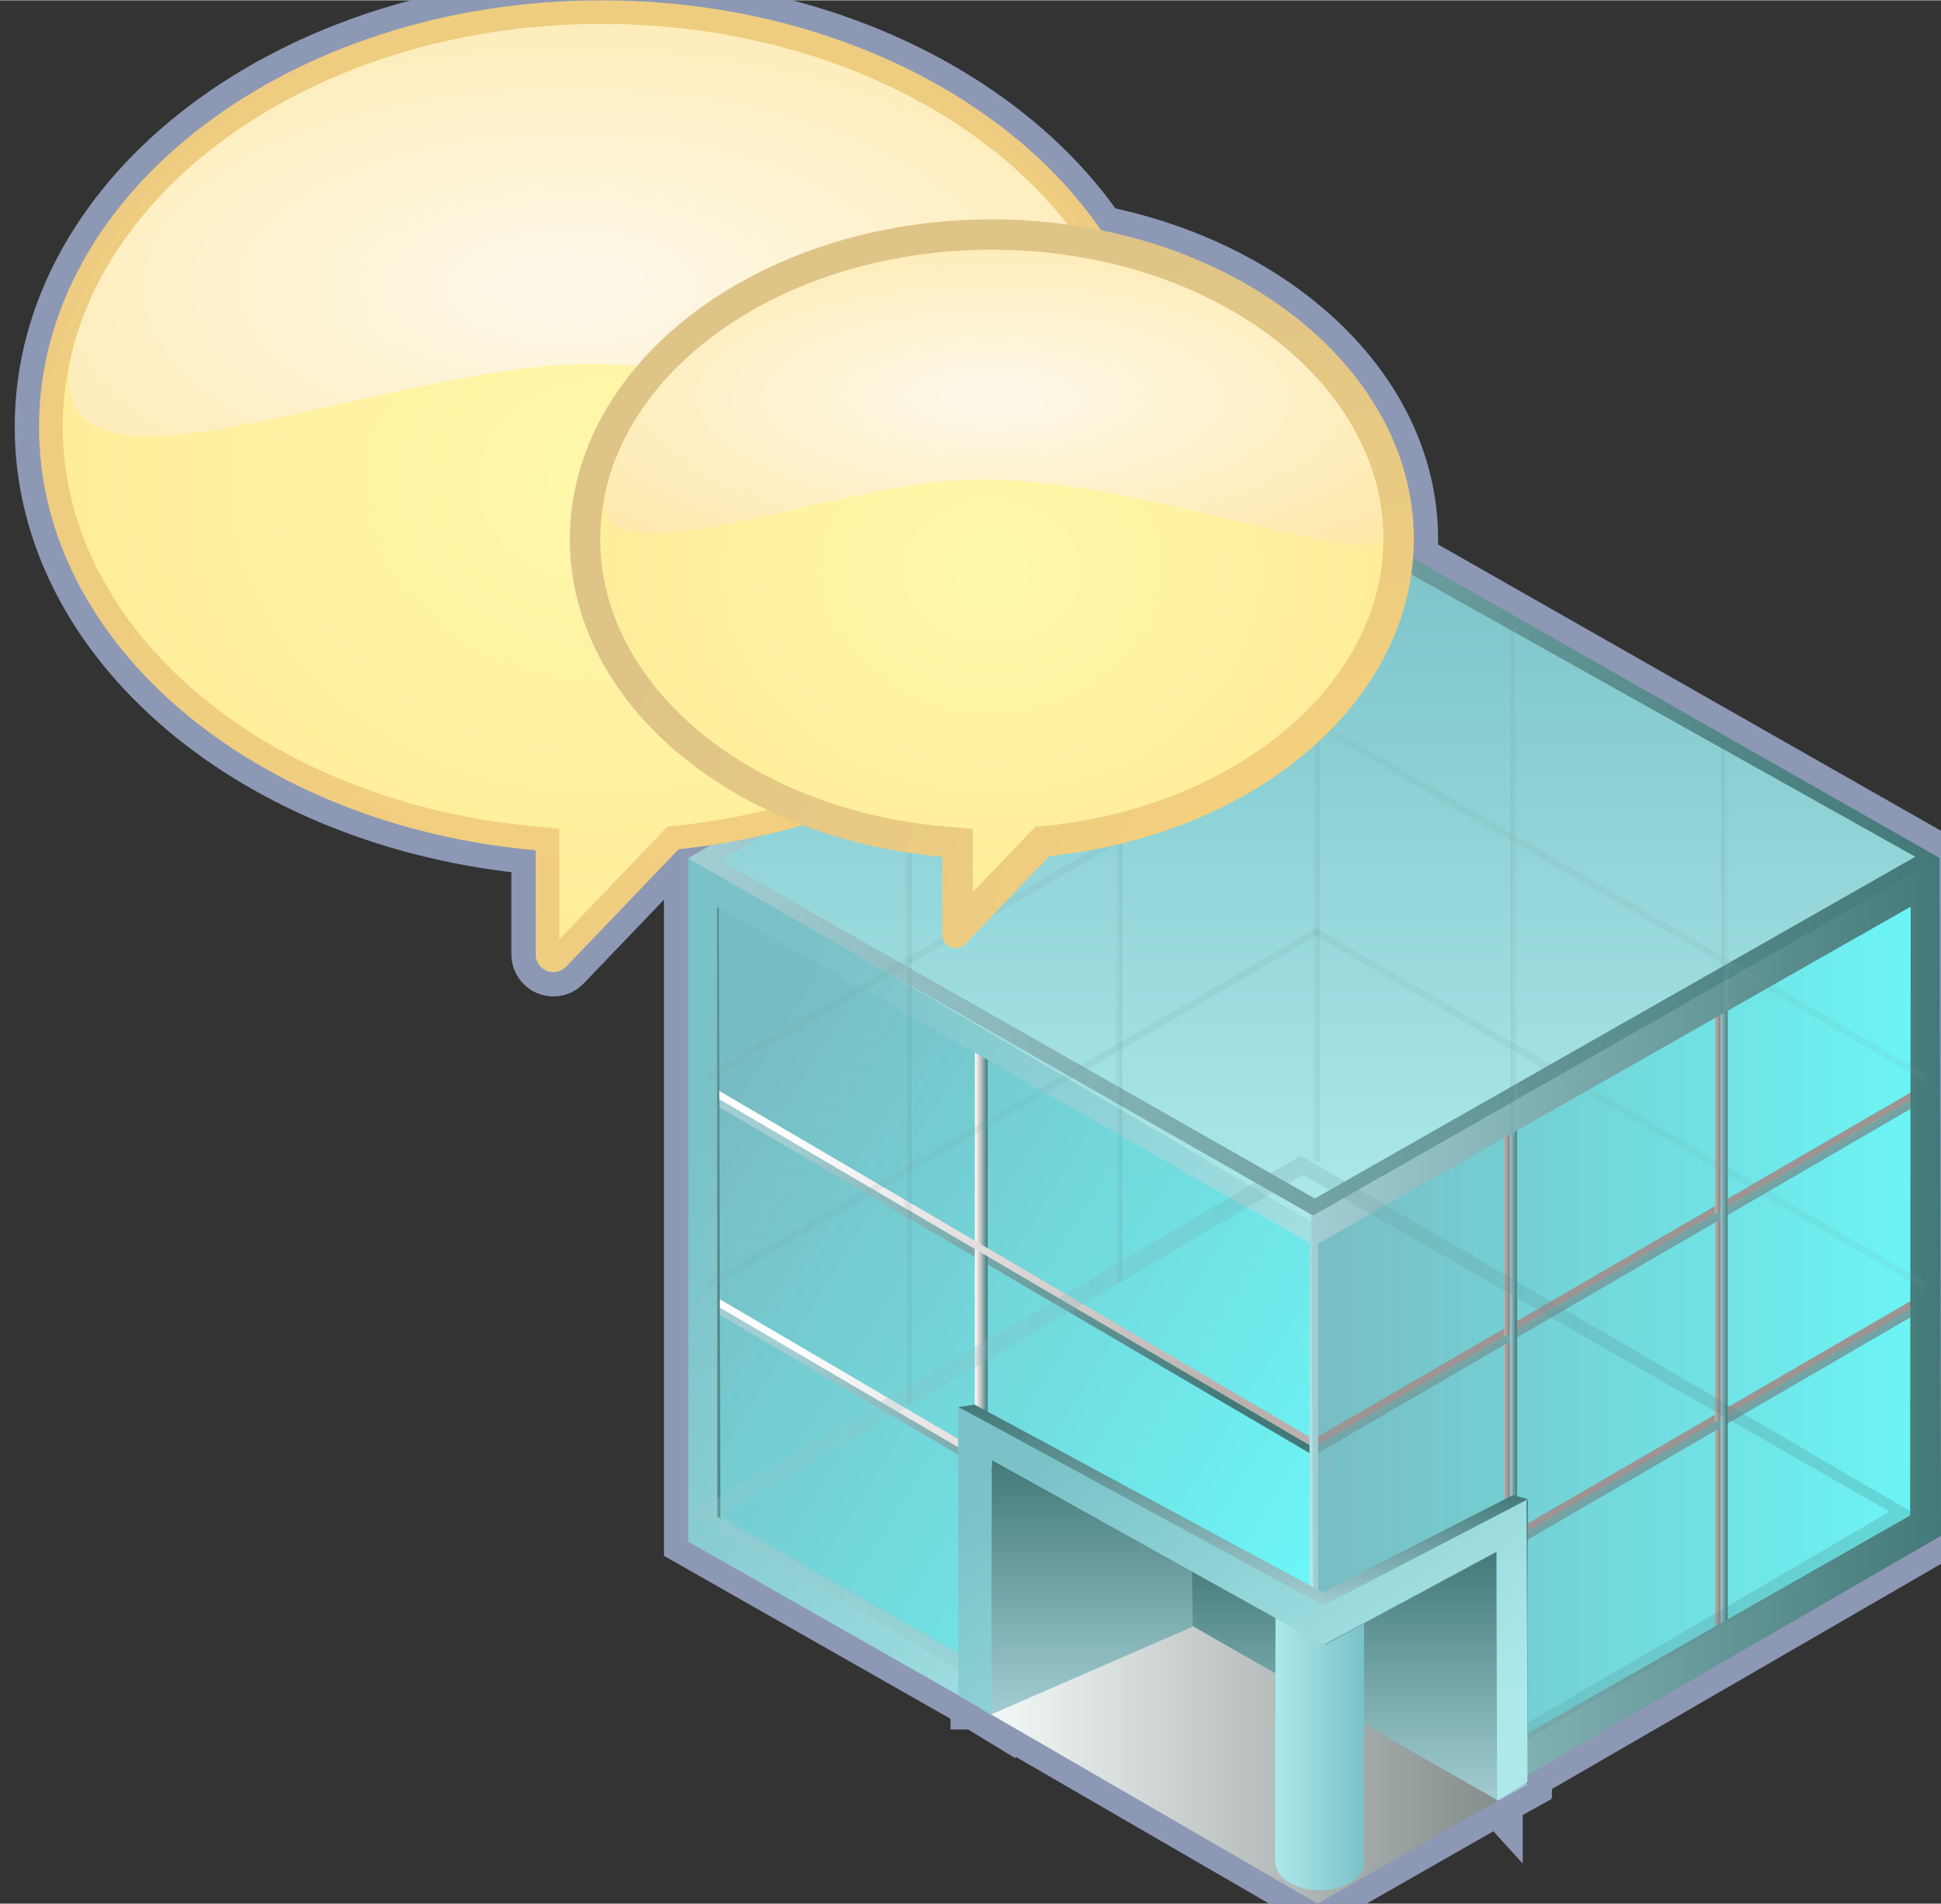 <svg xmlns="http://www.w3.org/2000/svg" xmlns:xlink="http://www.w3.org/1999/xlink" version="1.1" width="0.832" height="0.816" viewBox="0 0 59.904 58.732">
  <rect x="0" y="0" width="59.904" height="58.732" fill="#333333" stroke="none"/>
  <title><![CDATA[Chat Room]]></title>
  <g transform=" scale(1) ">
    <path xmlns="http://www.w3.org/2000/svg" d="  M35.932,13.161 C35.932,5.894 28.159,0 18.569,0 C8.979,0 1.204,5.893 1.204,13.161 C1.204,19.907 7.903,25.462 16.532,26.228 L16.532,29.439 C16.532,29.741 16.774,29.988 17.079,29.988 C17.222,29.988 17.354,29.931 17.453,29.84 L20.944,26.196 C29.409,25.318 35.932,19.818 35.932,13.161 Z" style="stroke-width: 1.5; stroke: #8d98b5; stroke-dasharray: none; stroke-linecap: butt; stroke-linejoin: miter; fill: none; "/>
    <path xmlns="http://www.w3.org/2000/svg" d="  M43.634,16.63 C43.634,11.178 37.803,6.76 30.611,6.76 C23.418,6.76 17.587,11.179 17.587,16.63 C17.587,21.689 22.611,25.857 29.082,26.43 L29.082,28.837 C29.082,29.066 29.266,29.248 29.493,29.248 C29.602,29.248 29.7,29.206 29.773,29.139 L32.391,26.404 C38.741,25.748 43.634,21.623 43.634,16.63 Z" style="stroke-width: 1.5; stroke: #8d98b5; stroke-dasharray: none; stroke-linecap: butt; stroke-linejoin: miter; fill: none; "/>
    <path xmlns="http://www.w3.org/2000/svg" d="  M47.144,54.765 L59.904,47.382 L59.857,26.497 L59.887,26.48 L40.495,15.441 L21.28,26.447 L21.282,26.45 L21.241,26.426 L21.241,47.563 L29.801,52.431 L30.087,52.606 L30.087,52.609 L30.09,52.609 L30.599,52.919 L30.599,52.901 L40.665,58.732 L46.239,55.551 L46.244,55.554 L46.244,55.556 L46.245,55.556 L46.246,55.557 L46.246,55.554 L47.129,55.065 L47.129,55.034 L47.145,55.025 L47.144,54.765 Z" style="stroke-width: 1.5; stroke: #8d98b5; stroke-dasharray: none; stroke-linecap: butt; stroke-linejoin: miter; fill: none; "/>
    <defs xmlns="http://www.w3.org/2000/svg" xmlns:xlink="http://www.w3.org/1999/xlink">
      <linearGradient id="grad735">
        <stop offset="0%" stop-color="#6cf6f7" stop-opacity="1"/>
        <stop offset="100%" stop-color="#78bdc3" stop-opacity="1"/>
      </linearGradient>
      <linearGradient xlink:href="#grad735" id="grad736" x1="0" y1="0" x2="0" y2="1" gradientTransform="rotate(135 .5 .5)" gradientUnits="objectBoundingBox">
  </linearGradient>
    </defs>
    <path xmlns="http://www.w3.org/2000/svg" d="  M40.509,57.733 L21.5,46.972 L21.5,26.628 L40.509,37.611 L40.509,57.733 Z" style="fill-rule: evenodd; fill: url(#grad736); "/>
    <defs xmlns="http://www.w3.org/2000/svg" xmlns:xlink="http://www.w3.org/1999/xlink">
      <linearGradient id="grad737">
        <stop offset="0%" stop-color="#437978" stop-opacity="1"/>
        <stop offset="100%" stop-color="#a2cdd2" stop-opacity="1"/>
      </linearGradient>
      <linearGradient xlink:href="#grad737" id="grad738" x1="0" y1="0" x2="0" y2="1" gradientTransform="rotate(135 .5 .5)" gradientUnits="objectBoundingBox">
  </linearGradient>
    </defs>
    <path xmlns="http://www.w3.org/2000/svg" d="  M21.649,40.142 L21.748,40.039 L40.593,51.082 L40.482,51.271 L21.637,40.228 L21.649,40.142 Z" style="fill-rule: evenodd; fill: url(#grad738); "/>
    <defs xmlns="http://www.w3.org/2000/svg" xmlns:xlink="http://www.w3.org/1999/xlink">
      <linearGradient id="grad739">
        <stop offset="0%" stop-color="#437978" stop-opacity="1"/>
        <stop offset="100%" stop-color="#a2cdd2" stop-opacity="1"/>
      </linearGradient>
      <linearGradient xlink:href="#grad739" id="grad740" x1="0" y1="0" x2="0" y2="1" gradientTransform="rotate(135 .5 .5)" gradientUnits="objectBoundingBox">
  </linearGradient>
    </defs>
    <path xmlns="http://www.w3.org/2000/svg" d="  M21.592,33.8 L21.703,33.611 L40.548,44.654 L40.437,44.843 L21.592,33.8 Z" style="fill-rule: evenodd; fill: url(#grad740); "/>
    <defs xmlns="http://www.w3.org/2000/svg" xmlns:xlink="http://www.w3.org/1999/xlink">
      <linearGradient id="grad741">
        <stop offset="0%" stop-color="#437978" stop-opacity="1"/>
        <stop offset="100%" stop-color="#a2cdd2" stop-opacity="1"/>
      </linearGradient>
      <linearGradient xlink:href="#grad741" id="grad742" x1="0" y1="0" x2="0" y2="1" gradientTransform="rotate(90 .5 .5)" gradientUnits="objectBoundingBox">
  </linearGradient>
    </defs>
    <path xmlns="http://www.w3.org/2000/svg" d="  M30.263,52.705 L30.263,32.078 L30.483,32.078 L30.483,52.705 L30.263,52.265 L30.263,52.705 Z" style="fill-rule: evenodd; fill: url(#grad742); "/>
    <defs xmlns="http://www.w3.org/2000/svg" xmlns:xlink="http://www.w3.org/1999/xlink">
      <linearGradient id="grad743">
        <stop offset="0%" stop-color="#bab1af" stop-opacity="1"/>
        <stop offset="100%" stop-color="#ffffff" stop-opacity="1"/>
      </linearGradient>
      <linearGradient xlink:href="#grad743" id="grad744" x1="0" y1="0" x2="0" y2="1" gradientTransform="rotate(90 .5 .5)" gradientUnits="objectBoundingBox">
  </linearGradient>
    </defs>
    <path xmlns="http://www.w3.org/2000/svg" d="  M30.087,52.609 L30.087,32.42 L30.308,32.42 L30.308,52.609 L30.087,52.609 Z" style="fill-rule: evenodd; fill: url(#grad744); "/>
    <defs xmlns="http://www.w3.org/2000/svg" xmlns:xlink="http://www.w3.org/1999/xlink">
      <linearGradient id="grad745">
        <stop offset="0%" stop-color="#bab1af" stop-opacity="1"/>
        <stop offset="100%" stop-color="#ffffff" stop-opacity="1"/>
      </linearGradient>
      <linearGradient xlink:href="#grad745" id="grad746" x1="0" y1="0" x2="0" y2="1" gradientTransform="rotate(135 .5 .5)" gradientUnits="objectBoundingBox">
  </linearGradient>
    </defs>
    <path xmlns="http://www.w3.org/2000/svg" d="  M21.618,39.896 L21.715,39.791 L40.56,50.834 L40.449,51.025 L21.605,39.98 L21.618,39.896 Z" style="fill-rule: evenodd; fill: url(#grad746); "/>
    <defs xmlns="http://www.w3.org/2000/svg" xmlns:xlink="http://www.w3.org/1999/xlink">
      <linearGradient id="grad747">
        <stop offset="0%" stop-color="#bab1af" stop-opacity="1"/>
        <stop offset="100%" stop-color="#ffffff" stop-opacity="1"/>
      </linearGradient>
      <linearGradient xlink:href="#grad747" id="grad748" x1="0" y1="0" x2="0" y2="1" gradientTransform="rotate(135 .5 .5)" gradientUnits="objectBoundingBox">
  </linearGradient>
    </defs>
    <path xmlns="http://www.w3.org/2000/svg" d="  M21.572,33.541 L21.683,33.352 L40.527,44.395 L40.416,44.584 L21.572,33.541 Z" style="fill-rule: evenodd; fill: url(#grad748); "/>
    <defs xmlns="http://www.w3.org/2000/svg" xmlns:xlink="http://www.w3.org/1999/xlink">
      <linearGradient id="grad749">
        <stop offset="0%" stop-color="#6cf6f7" stop-opacity="1"/>
        <stop offset="100%" stop-color="#78bdc3" stop-opacity="1"/>
      </linearGradient>
      <linearGradient xlink:href="#grad749" id="grad750" x1="0" y1="0" x2="0" y2="1" gradientTransform="rotate(90 .5 .5)" gradientUnits="objectBoundingBox">
  </linearGradient>
    </defs>
    <path xmlns="http://www.w3.org/2000/svg" d="  M59.463,26.312 L40.555,37.302 L40.555,57.871 L59.563,46.74 L59.463,26.312 Z" style="fill-rule: evenodd; fill: url(#grad750); "/>
    <defs xmlns="http://www.w3.org/2000/svg" xmlns:xlink="http://www.w3.org/1999/xlink">
      <linearGradient id="grad751">
        <stop offset="0%" stop-color="#7d7877" stop-opacity="1"/>
        <stop offset="100%" stop-color="#bab1af" stop-opacity="1"/>
      </linearGradient>
      <linearGradient xlink:href="#grad751" id="grad752" x1="0" y1="0" x2="0" y2="1" gradientTransform="rotate(135 .5 .5)" gradientUnits="objectBoundingBox">
  </linearGradient>
    </defs>
    <path xmlns="http://www.w3.org/2000/svg" d="  M40.397,44.484 L59.297,33.51 L59.406,33.699 L40.507,44.675 L40.397,44.484 Z" style="fill-rule: evenodd; fill: url(#grad752); "/>
    <defs xmlns="http://www.w3.org/2000/svg" xmlns:xlink="http://www.w3.org/1999/xlink">
      <linearGradient id="grad753">
        <stop offset="0%" stop-color="#7d7877" stop-opacity="1"/>
        <stop offset="100%" stop-color="#bab1af" stop-opacity="1"/>
      </linearGradient>
      <linearGradient xlink:href="#grad753" id="grad754" x1="0" y1="0" x2="0" y2="1" gradientTransform="rotate(135 .5 .5)" gradientUnits="objectBoundingBox">
  </linearGradient>
    </defs>
    <path xmlns="http://www.w3.org/2000/svg" d="  M40.441,50.894 L59.342,39.919 L59.453,40.108 L40.553,51.083 L40.441,50.894 Z" style="fill-rule: evenodd; fill: url(#grad754); "/>
    <defs xmlns="http://www.w3.org/2000/svg" xmlns:xlink="http://www.w3.org/1999/xlink">
      <linearGradient id="grad755">
        <stop offset="0%" stop-color="#7d7877" stop-opacity="1"/>
        <stop offset="100%" stop-color="#bab1af" stop-opacity="1"/>
      </linearGradient>
      <linearGradient xlink:href="#grad755" id="grad756" x1="0" y1="0" x2="0" y2="1" gradientTransform="rotate(90 .5 .5)" gradientUnits="objectBoundingBox">
  </linearGradient>
    </defs>
    <path xmlns="http://www.w3.org/2000/svg" d="  M46.421,54.99 L46.421,34.801 L46.642,34.801 L46.642,54.99 L46.421,54.99 Z" style="fill-rule: evenodd; fill: url(#grad756); "/>
    <defs xmlns="http://www.w3.org/2000/svg" xmlns:xlink="http://www.w3.org/1999/xlink">
      <linearGradient id="grad757">
        <stop offset="0%" stop-color="#7d7877" stop-opacity="1"/>
        <stop offset="100%" stop-color="#bab1af" stop-opacity="1"/>
      </linearGradient>
      <linearGradient xlink:href="#grad757" id="grad758" x1="0" y1="0" x2="0" y2="1" gradientTransform="rotate(90 .5 .5)" gradientUnits="objectBoundingBox">
  </linearGradient>
    </defs>
    <path xmlns="http://www.w3.org/2000/svg" d="  M52.925,51.197 L52.925,31.009 L53.144,31.009 L53.144,51.197 L52.925,51.197 Z" style="fill-rule: evenodd; fill: url(#grad758); "/>
    <defs xmlns="http://www.w3.org/2000/svg" xmlns:xlink="http://www.w3.org/1999/xlink">
      <linearGradient id="grad759">
        <stop offset="0%" stop-color="#437978" stop-opacity="1"/>
        <stop offset="100%" stop-color="#a2cdd2" stop-opacity="1"/>
      </linearGradient>
      <linearGradient xlink:href="#grad759" id="grad760" x1="0" y1="0" x2="0" y2="1" gradientTransform="rotate(135 .5 .5)" gradientUnits="objectBoundingBox">
  </linearGradient>
    </defs>
    <path xmlns="http://www.w3.org/2000/svg" d="  M40.451,44.708 L59.264,33.781 L59.374,33.971 L40.472,44.946 L40.474,44.757 L40.451,44.708 Z" style="fill-rule: evenodd; fill: url(#grad760); "/>
    <defs xmlns="http://www.w3.org/2000/svg" xmlns:xlink="http://www.w3.org/1999/xlink">
      <linearGradient id="grad761">
        <stop offset="0%" stop-color="#437978" stop-opacity="1"/>
        <stop offset="100%" stop-color="#a2cdd2" stop-opacity="1"/>
      </linearGradient>
      <linearGradient xlink:href="#grad761" id="grad762" x1="0" y1="0" x2="0" y2="1" gradientTransform="rotate(135 .5 .5)" gradientUnits="objectBoundingBox">
  </linearGradient>
    </defs>
    <path xmlns="http://www.w3.org/2000/svg" d="  M40.441,51.14 L59.342,40.165 L59.453,40.355 L40.553,51.331 L40.441,51.14 Z" style="fill-rule: evenodd; fill: url(#grad762); "/>
    <defs xmlns="http://www.w3.org/2000/svg" xmlns:xlink="http://www.w3.org/1999/xlink">
      <linearGradient id="grad763">
        <stop offset="0%" stop-color="#437978" stop-opacity="1"/>
        <stop offset="100%" stop-color="#a2cdd2" stop-opacity="1"/>
      </linearGradient>
      <linearGradient xlink:href="#grad763" id="grad764" x1="0" y1="0" x2="0" y2="1" gradientTransform="rotate(90 .5 .5)" gradientUnits="objectBoundingBox">
  </linearGradient>
    </defs>
    <path xmlns="http://www.w3.org/2000/svg" d="  M46.599,54.867 L46.599,34.678 L46.819,34.678 L46.819,54.867 L46.599,54.867 Z" style="fill-rule: evenodd; fill: url(#grad764); "/>
    <defs xmlns="http://www.w3.org/2000/svg" xmlns:xlink="http://www.w3.org/1999/xlink">
      <linearGradient id="grad765">
        <stop offset="0%" stop-color="#437978" stop-opacity="1"/>
        <stop offset="100%" stop-color="#a2cdd2" stop-opacity="1"/>
      </linearGradient>
      <linearGradient xlink:href="#grad765" id="grad766" x1="0" y1="0" x2="0" y2="1" gradientTransform="rotate(90 .5 .5)" gradientUnits="objectBoundingBox">
  </linearGradient>
    </defs>
    <path xmlns="http://www.w3.org/2000/svg" d="  M53.101,51.074 L53.101,30.887 L53.321,30.887 L53.321,51.074 L53.101,51.074 Z" style="fill-rule: evenodd; fill: url(#grad766); "/>
    <defs xmlns="http://www.w3.org/2000/svg" xmlns:xlink="http://www.w3.org/1999/xlink">
      <linearGradient id="grad767">
        <stop offset="0%" stop-color="#437978" stop-opacity="1"/>
        <stop offset="100%" stop-color="#a2cdd2" stop-opacity="1"/>
      </linearGradient>
      <linearGradient xlink:href="#grad767" id="grad768" x1="0" y1="0" x2="0" y2="1" gradientTransform="rotate(90 .5 .5)" gradientUnits="objectBoundingBox">
  </linearGradient>
    </defs>
    <path xmlns="http://www.w3.org/2000/svg" d="  M21.959,46.711 L21.974,27.878 L22.186,28.018 L22.229,46.891 Z" style="fill-rule: evenodd; fill: url(#grad768); "/>
    <defs xmlns="http://www.w3.org/2000/svg" xmlns:xlink="http://www.w3.org/1999/xlink">
      <linearGradient id="grad769">
        <stop offset="0%" stop-color="#437978" stop-opacity="1"/>
        <stop offset="100%" stop-color="#a2cdd2" stop-opacity="1"/>
      </linearGradient>
      <linearGradient xlink:href="#grad769" id="grad770" x1="0" y1="0" x2="0" y2="1" gradientTransform="rotate(135 .5 .5)" gradientUnits="objectBoundingBox">
  </linearGradient>
    </defs>
    <path xmlns="http://www.w3.org/2000/svg" d="  M40.862,49.517 L47.127,46.267 L47.145,55.025 L46.129,55.586 L46.129,47.917 L40.862,50.732 L40.862,49.517 Z" style="fill-rule: evenodd; fill: url(#grad770); "/>
    <defs xmlns="http://www.w3.org/2000/svg" xmlns:xlink="http://www.w3.org/1999/xlink">
      <linearGradient id="grad771">
        <stop offset="0%" stop-color="#ade9eb" stop-opacity="1"/>
        <stop offset="100%" stop-color="#7ac2c8" stop-opacity="1"/>
      </linearGradient>
      <linearGradient xlink:href="#grad771" id="grad772" x1="0" y1="0" x2="0" y2="1" gradientTransform="rotate(135 .5 .5)" gradientUnits="objectBoundingBox">
  </linearGradient>
    </defs>
    <path xmlns="http://www.w3.org/2000/svg" d="  M40.579,58.559 L21.241,47.563 L21.241,26.426 L40.624,37.508 Z M22.133,46.795 L40.412,57.138 L40.414,38.347 L22.127,27.948 L22.133,46.795 Z" style="fill-rule: evenodd; fill: url(#grad772); "/>
    <defs xmlns="http://www.w3.org/2000/svg" xmlns:xlink="http://www.w3.org/1999/xlink">
      <linearGradient id="grad773">
        <stop offset="0%" stop-color="#ade9eb" stop-opacity="1"/>
        <stop offset="100%" stop-color="#7ac2c8" stop-opacity="1"/>
      </linearGradient>
      <linearGradient xlink:href="#grad773" id="grad774" x1="0" y1="0" x2="0" y2="1" gradientTransform="rotate(180 .5 .5)" gradientUnits="objectBoundingBox">
  </linearGradient>
    </defs>
    <path xmlns="http://www.w3.org/2000/svg" d="  M40.559,37.742 L59.639,26.558 L40.509,16.007 L21.732,26.68 L40.559,37.742 Z" style="fill-rule: evenodd; fill: url(#grad774); "/>
    <defs xmlns="http://www.w3.org/2000/svg" xmlns:xlink="http://www.w3.org/1999/xlink">
      <linearGradient id="grad775">
        <stop offset="0%" stop-color="#437978" stop-opacity="1"/>
        <stop offset="100%" stop-color="#a2cdd2" stop-opacity="1"/>
      </linearGradient>
      <linearGradient xlink:href="#grad775" id="grad776" x1="0" y1="0" x2="0" y2="1" gradientTransform="rotate(90 .5 .5)" gradientUnits="objectBoundingBox">
  </linearGradient>
    </defs>
    <path xmlns="http://www.w3.org/2000/svg" d="  M21.28,26.447 L40.495,15.441 L59.887,26.48 L40.549,37.515 L21.343,26.538 L21.28,26.447 Z M40.827,37.376 L40.936,37.185 L40.827,37.376 Z M22.233,26.538 L40.579,36.973 L59.111,26.428 L40.559,16.037 L22.233,26.538 Z" style="fill-rule: evenodd; fill: url(#grad776); "/>
    <defs xmlns="http://www.w3.org/2000/svg" xmlns:xlink="http://www.w3.org/1999/xlink">
      <linearGradient id="grad777">
        <stop offset="0%" stop-color="#437978" stop-opacity="1"/>
        <stop offset="100%" stop-color="#a2cdd2" stop-opacity="1"/>
      </linearGradient>
      <linearGradient xlink:href="#grad777" id="grad778" x1="0" y1="0" x2="0" y2="1" gradientTransform="rotate(90 .5 .5)" gradientUnits="objectBoundingBox">
  </linearGradient>
    </defs>
    <path xmlns="http://www.w3.org/2000/svg" d="  M40.471,37.528 L59.857,26.489 L59.904,47.382 L40.568,58.569 Z M58.952,46.755 L58.968,27.969 L40.681,38.367 L40.682,57.158 L58.952,46.755 Z" style="fill-rule: evenodd; fill: url(#grad778); "/>
    <defs xmlns="http://www.w3.org/2000/svg" xmlns:xlink="http://www.w3.org/1999/xlink">
      <linearGradient id="grad779">
        <stop offset="0%" stop-color="#437978" stop-opacity="0.129"/>
        <stop offset="100%" stop-color="#a2cdd2" stop-opacity="0.129"/>
      </linearGradient>
      <linearGradient xlink:href="#grad779" id="grad780" x1="0" y1="0" x2="0" y2="1" gradientTransform="rotate(225 .5 .5)" gradientUnits="objectBoundingBox">
  </linearGradient>
    </defs>
    <path xmlns="http://www.w3.org/2000/svg" d="  M59.492,33.158 L40.681,22.23 L40.568,22.42 L59.471,33.395 L59.468,33.206 L59.492,33.158 Z" style="fill-rule: evenodd; fill: url(#grad780); "/>
    <defs xmlns="http://www.w3.org/2000/svg" xmlns:xlink="http://www.w3.org/1999/xlink">
      <linearGradient id="grad781">
        <stop offset="0%" stop-color="#437978" stop-opacity="0.129"/>
        <stop offset="100%" stop-color="#a2cdd2" stop-opacity="0.129"/>
      </linearGradient>
      <linearGradient xlink:href="#grad781" id="grad782" x1="0" y1="0" x2="0" y2="1" gradientTransform="rotate(225 .5 .5)" gradientUnits="objectBoundingBox">
  </linearGradient>
    </defs>
    <path xmlns="http://www.w3.org/2000/svg" d="  M59.501,39.589 L40.6,28.614 L40.489,28.804 L59.391,39.779 L59.501,39.589 Z" style="fill-rule: evenodd; fill: url(#grad782); "/>
    <defs xmlns="http://www.w3.org/2000/svg">
      <linearGradient id="grad783">
        <stop offset="0%" stop-color="#437978" stop-opacity="0.129"/>
        <stop offset="100%" stop-color="#a2cdd2" stop-opacity="0.129"/>
      </linearGradient>
    </defs>
    <path xmlns="http://www.w3.org/2000/svg" d="  M53.344,43.316 L53.344,23.128 L53.123,23.128 L53.123,43.316 L53.344,43.316 Z" style="fill-rule: evenodd; fill: url(#grad783); "/>
    <defs xmlns="http://www.w3.org/2000/svg">
      <linearGradient id="grad784">
        <stop offset="0%" stop-color="#437978" stop-opacity="0.129"/>
        <stop offset="100%" stop-color="#a2cdd2" stop-opacity="0.129"/>
      </linearGradient>
    </defs>
    <path xmlns="http://www.w3.org/2000/svg" d="  M46.841,39.523 L46.841,19.335 L46.621,19.335 L46.621,39.523 L46.841,39.523 Z" style="fill-rule: evenodd; fill: url(#grad784); "/>
    <defs xmlns="http://www.w3.org/2000/svg" xmlns:xlink="http://www.w3.org/1999/xlink">
      <linearGradient id="grad785">
        <stop offset="0%" stop-color="#437978" stop-opacity="0.149"/>
        <stop offset="100%" stop-color="#a2cdd2" stop-opacity="0.149"/>
      </linearGradient>
      <linearGradient xlink:href="#grad785" id="grad786" x1="0" y1="0" x2="0" y2="1" gradientTransform="rotate(135 .5 .5)" gradientUnits="objectBoundingBox">
  </linearGradient>
    </defs>
    <path xmlns="http://www.w3.org/2000/svg" d="  M21.759,33.158 L40.571,22.23 L40.682,22.42 L21.78,33.395 L21.782,33.206 L21.759,33.158 Z" style="fill-rule: evenodd; fill: url(#grad786); "/>
    <defs xmlns="http://www.w3.org/2000/svg" xmlns:xlink="http://www.w3.org/1999/xlink">
      <linearGradient id="grad787">
        <stop offset="0%" stop-color="#437978" stop-opacity="0.149"/>
        <stop offset="100%" stop-color="#a2cdd2" stop-opacity="0.149"/>
      </linearGradient>
      <linearGradient xlink:href="#grad787" id="grad788" x1="0" y1="0" x2="0" y2="1" gradientTransform="rotate(135 .5 .5)" gradientUnits="objectBoundingBox">
  </linearGradient>
    </defs>
    <path xmlns="http://www.w3.org/2000/svg" d="  M21.749,39.589 L40.651,28.614 L40.761,28.804 L21.86,39.779 L21.749,39.589 Z" style="fill-rule: evenodd; fill: url(#grad788); "/>
    <defs xmlns="http://www.w3.org/2000/svg" xmlns:xlink="http://www.w3.org/1999/xlink">
      <linearGradient id="grad789">
        <stop offset="0%" stop-color="#437978" stop-opacity="0.149"/>
        <stop offset="100%" stop-color="#a2cdd2" stop-opacity="0.149"/>
      </linearGradient>
      <linearGradient xlink:href="#grad789" id="grad790" x1="0" y1="0" x2="0" y2="1" gradientTransform="rotate(90 .5 .5)" gradientUnits="objectBoundingBox">
  </linearGradient>
    </defs>
    <path xmlns="http://www.w3.org/2000/svg" d="  M27.907,43.316 L27.907,23.128 L28.127,23.128 L28.127,43.316 L27.907,43.316 Z" style="fill-rule: evenodd; fill: url(#grad790); "/>
    <defs xmlns="http://www.w3.org/2000/svg" xmlns:xlink="http://www.w3.org/1999/xlink">
      <linearGradient id="grad791">
        <stop offset="0%" stop-color="#437978" stop-opacity="0.149"/>
        <stop offset="100%" stop-color="#a2cdd2" stop-opacity="0.149"/>
      </linearGradient>
      <linearGradient xlink:href="#grad791" id="grad792" x1="0" y1="0" x2="0" y2="1" gradientTransform="rotate(90 .5 .5)" gradientUnits="objectBoundingBox">
  </linearGradient>
    </defs>
    <path xmlns="http://www.w3.org/2000/svg" d="  M34.409,39.523 L34.409,19.335 L34.629,19.335 L34.629,39.523 L34.409,39.523 Z" style="fill-rule: evenodd; fill: url(#grad792); "/>
    <defs xmlns="http://www.w3.org/2000/svg" xmlns:xlink="http://www.w3.org/1999/xlink">
      <linearGradient id="grad793">
        <stop offset="0%" stop-color="#437978" stop-opacity="0.129"/>
        <stop offset="100%" stop-color="#a2cdd2" stop-opacity="0.129"/>
      </linearGradient>
      <linearGradient xlink:href="#grad793" id="grad794" x1="0" y1="0" x2="0" y2="1" gradientTransform="rotate(90 .5 .5)" gradientUnits="objectBoundingBox">
  </linearGradient>
    </defs>
    <path xmlns="http://www.w3.org/2000/svg" d="  M40.505,35.83 L40.505,15.641 L40.724,15.641 L40.724,35.83 L40.505,35.83 Z" style="fill-rule: evenodd; fill: url(#grad794); "/>
    <defs xmlns="http://www.w3.org/2000/svg" xmlns:xlink="http://www.w3.org/1999/xlink">
      <linearGradient id="grad795">
        <stop offset="0%" stop-color="#437978" stop-opacity="0.239"/>
        <stop offset="100%" stop-color="#a2cdd2" stop-opacity="0.239"/>
      </linearGradient>
      <linearGradient xlink:href="#grad795" id="grad796" x1="0" y1="0" x2="0" y2="1" gradientTransform="rotate(90 .5 .5)" gradientUnits="objectBoundingBox">
  </linearGradient>
    </defs>
    <path xmlns="http://www.w3.org/2000/svg" d="  M21.389,46.658 L40.147,35.651 L59.075,46.692 L40.197,57.727 L21.45,46.749 L21.389,46.658 Z M40.469,57.586 L40.575,57.395 L40.469,57.586 Z M22.318,46.749 L40.227,57.184 L58.317,46.639 L40.207,36.248 L22.318,46.749 Z" style="fill-rule: evenodd; fill: url(#grad796); "/>
    <defs xmlns="http://www.w3.org/2000/svg" xmlns:xlink="http://www.w3.org/1999/xlink">
      <linearGradient id="grad797">
        <stop offset="0%" stop-color="#7f8787" stop-opacity="1"/>
        <stop offset="100%" stop-color="#f3f9f7" stop-opacity="1"/>
      </linearGradient>
      <linearGradient xlink:href="#grad797" id="grad798" x1="0" y1="0" x2="0" y2="1" gradientTransform="rotate(90 .5 .5)" gradientUnits="objectBoundingBox">
  </linearGradient>
    </defs>
    <path xmlns="http://www.w3.org/2000/svg" d="  M30.516,52.853 L36.772,49.16 L47.129,55.043 L40.665,58.732 L30.516,52.853 Z" style="fill-rule: evenodd; fill: url(#grad798); "/>
    <defs xmlns="http://www.w3.org/2000/svg" xmlns:xlink="http://www.w3.org/1999/xlink">
      <linearGradient id="grad799">
        <stop offset="0%" stop-color="#437978" stop-opacity="1"/>
        <stop offset="100%" stop-color="#a2cdd2" stop-opacity="1"/>
      </linearGradient>
      <linearGradient xlink:href="#grad799" id="grad800" x1="0" y1="0" x2="0" y2="1" gradientTransform="rotate(-0 .5 .5)" gradientUnits="objectBoundingBox">
  </linearGradient>
    </defs>
    <path xmlns="http://www.w3.org/2000/svg" d="  M46.237,55.456 L46.214,47.84 L42.206,49.964 L40.782,50.682 L35.937,48.003 L35.937,49.671 L46.246,55.557 Z" style="fill-rule: evenodd; fill: url(#grad800); "/>
    <defs xmlns="http://www.w3.org/2000/svg" xmlns:xlink="http://www.w3.org/1999/xlink">
      <linearGradient id="grad801">
        <stop offset="0%" stop-color="#7ac2c8" stop-opacity="1"/>
        <stop offset="100%" stop-color="#ade9eb" stop-opacity="1"/>
      </linearGradient>
      <linearGradient xlink:href="#grad801" id="grad802" x1="0" y1="0" x2="0" y2="1" gradientTransform="rotate(90 .5 .5)" gradientUnits="objectBoundingBox">
  </linearGradient>
    </defs>
    <path xmlns="http://www.w3.org/2000/svg" d="  M42.084,57.34 L42.102,49.463 L39.367,49.46 L39.351,57.457 L39.367,57.457 C39.367,57.457 39.367,57.458 39.367,57.46 C39.367,57.936 39.979,58.321 40.735,58.321 C41.492,58.321 42.104,57.935 42.104,57.46 C42.103,57.419 42.093,57.38 42.084,57.34 Z" style="fill-rule: evenodd; fill: url(#grad802); "/>
    <defs xmlns="http://www.w3.org/2000/svg" xmlns:xlink="http://www.w3.org/1999/xlink">
      <linearGradient id="grad803">
        <stop offset="0%" stop-color="#437978" stop-opacity="1"/>
        <stop offset="100%" stop-color="#a2cdd2" stop-opacity="1"/>
      </linearGradient>
      <linearGradient xlink:href="#grad803" id="grad804" x1="0" y1="0" x2="0" y2="1" gradientTransform="rotate(-0 .5 .5)" gradientUnits="objectBoundingBox">
  </linearGradient>
    </defs>
    <path xmlns="http://www.w3.org/2000/svg" d="  M40.887,49.537 L47.152,46.285 L47.129,55.065 L46.244,55.556 L46.225,47.877 L40.887,50.751 L40.887,49.537 Z" style="fill-rule: evenodd; fill: url(#grad804); "/>
    <defs xmlns="http://www.w3.org/2000/svg" xmlns:xlink="http://www.w3.org/1999/xlink">
      <linearGradient id="grad805">
        <stop offset="0%" stop-color="#437978" stop-opacity="1"/>
        <stop offset="100%" stop-color="#a2cdd2" stop-opacity="1"/>
      </linearGradient>
      <linearGradient xlink:href="#grad805" id="grad806" x1="0" y1="0" x2="0" y2="1" gradientTransform="rotate(-0 .5 .5)" gradientUnits="objectBoundingBox">
  </linearGradient>
    </defs>
    <path xmlns="http://www.w3.org/2000/svg" d="  M40.875,49.563 L29.57,43.411 L30.076,43.333 L41.119,49.288 L41.125,49.525 L40.875,49.563 Z" style="fill-rule: evenodd; fill: url(#grad806); "/>
    <defs xmlns="http://www.w3.org/2000/svg" xmlns:xlink="http://www.w3.org/1999/xlink">
      <linearGradient id="grad807">
        <stop offset="0%" stop-color="#437978" stop-opacity="1"/>
        <stop offset="100%" stop-color="#a2cdd2" stop-opacity="1"/>
      </linearGradient>
      <linearGradient xlink:href="#grad807" id="grad808" x1="0" y1="0" x2="0" y2="1" gradientTransform="rotate(-0 .5 .5)" gradientUnits="objectBoundingBox">
  </linearGradient>
    </defs>
    <path xmlns="http://www.w3.org/2000/svg" d="  M40.844,49.11 L46.693,46.127 L47.158,46.249 L40.844,49.559 L40.839,49.296 L40.844,49.11 Z" style="fill-rule: evenodd; fill: url(#grad808); "/>
    <defs xmlns="http://www.w3.org/2000/svg" xmlns:xlink="http://www.w3.org/1999/xlink">
      <linearGradient id="grad809">
        <stop offset="0%" stop-color="#437978" stop-opacity="1"/>
        <stop offset="100%" stop-color="#a2cdd2" stop-opacity="1"/>
      </linearGradient>
      <linearGradient xlink:href="#grad809" id="grad810" x1="0" y1="0" x2="0" y2="1" gradientTransform="rotate(-0 .5 .5)" gradientUnits="objectBoundingBox">
  </linearGradient>
    </defs>
    <path xmlns="http://www.w3.org/2000/svg" d="  M30.582,52.898 L36.812,50.184 L36.788,48.45 L30.609,45.041 L30.582,52.898 Z" style="fill-rule: evenodd; fill: url(#grad810); "/>
    <defs xmlns="http://www.w3.org/2000/svg" xmlns:xlink="http://www.w3.org/1999/xlink">
      <linearGradient id="grad811">
        <stop offset="0%" stop-color="#ade9eb" stop-opacity="1"/>
        <stop offset="100%" stop-color="#7ac2c8" stop-opacity="1"/>
      </linearGradient>
      <linearGradient xlink:href="#grad811" id="grad812" x1="0" y1="0" x2="0" y2="1" gradientTransform="rotate(135 .5 .5)" gradientUnits="objectBoundingBox">
  </linearGradient>
    </defs>
    <path xmlns="http://www.w3.org/2000/svg" d="  M30.404,43.855 L40.846,49.532 L47.111,46.282 L47.144,54.974 L46.204,55.551 L46.184,47.873 L40.846,50.746 L30.592,45.032 L30.599,52.919 L29.57,52.289 L29.57,43.411 L30.404,43.855 Z" style="fill-rule: evenodd; fill: url(#grad812); "/>
    <defs xmlns="http://www.w3.org/2000/svg">
      <radialGradient id="grad813" cx="50%" cy="50%" r="100%">
        <stop offset="0%" stop-color="#fcd57a" stop-opacity="1"/>
        <stop offset="100%" stop-color="#dfc487" stop-opacity="1"/>
      </radialGradient>
    </defs>
    <path xmlns="http://www.w3.org/2000/svg" d="  M35.932,13.161 C35.932,5.894 28.159,0 18.569,0 C8.979,0 1.204,5.893 1.204,13.161 C1.204,19.907 7.903,25.462 16.532,26.228 L16.532,29.439 C16.532,29.741 16.774,29.988 17.079,29.988 C17.222,29.988 17.354,29.931 17.453,29.84 L20.944,26.196 C29.409,25.318 35.932,19.818 35.932,13.161 Z" style="fill-rule: evenodd; fill: url(#grad813); "/>
    <defs xmlns="http://www.w3.org/2000/svg">
      <radialGradient id="grad814" cx="50%" cy="50%" r="100%">
        <stop offset="0%" stop-color="#fff8aa" stop-opacity="1"/>
        <stop offset="100%" stop-color="#ffe28c" stop-opacity="1"/>
      </radialGradient>
    </defs>
    <path xmlns="http://www.w3.org/2000/svg" d="  M17.263,28.979 L17.263,26.228 L17.263,25.56 L16.596,25.499 C8.238,24.759 1.936,19.454 1.936,13.161 C1.936,6.306 9.397,0.732 18.569,0.732 C27.74,0.732 35.202,6.307 35.202,13.161 C35.202,19.33 29.04,24.621 20.867,25.468 L20.6,25.495 L20.414,25.689 L17.263,28.979 Z" style="fill-rule: evenodd; fill: url(#grad814); "/>
    <defs xmlns="http://www.w3.org/2000/svg">
      <radialGradient id="grad815" cx="50%" cy="50%" r="100%">
        <stop offset="0%" stop-color="#fdf8ea" stop-opacity="1"/>
        <stop offset="100%" stop-color="#ffe28c" stop-opacity="1"/>
      </radialGradient>
    </defs>
    <path xmlns="http://www.w3.org/2000/svg" d="  M2.488,9.98 C4.372,4.663 10.867,0.732 18.569,0.732 C27.74,0.732 35.202,6.308 35.202,13.161 C35.146,15.65 25.364,11.223 18.26,11.223 C11.252,11.223 0,16.975 2.488,9.98 Z" style="fill-rule: evenodd; fill: url(#grad815); "/>
    <defs xmlns="http://www.w3.org/2000/svg">
      <radialGradient id="grad816" cx="100%" cy="100%" r="100%">
        <stop offset="0%" stop-color="#fcd57a" stop-opacity="1"/>
        <stop offset="100%" stop-color="#dfc487" stop-opacity="1"/>
      </radialGradient>
    </defs>
    <path xmlns="http://www.w3.org/2000/svg" d="  M43.634,16.63 C43.634,11.178 37.803,6.76 30.611,6.76 C23.418,6.76 17.587,11.179 17.587,16.63 C17.587,21.689 22.611,25.857 29.082,26.43 L29.082,28.837 C29.082,29.066 29.266,29.248 29.493,29.248 C29.602,29.248 29.7,29.206 29.773,29.139 L32.391,26.404 C38.741,25.748 43.634,21.623 43.634,16.63 Z" style="fill-rule: evenodd; fill: url(#grad816); "/>
    <defs xmlns="http://www.w3.org/2000/svg">
      <radialGradient id="grad817" cx="50%" cy="50%" r="100%">
        <stop offset="0%" stop-color="#fff8aa" stop-opacity="1"/>
        <stop offset="100%" stop-color="#ffe28c" stop-opacity="1"/>
      </radialGradient>
    </defs>
    <path xmlns="http://www.w3.org/2000/svg" d="  M30.023,27.52 L30.023,26.431 L30.023,25.928 L30.023,25.57 L29.665,25.539 L29.167,25.494 C23.1,24.956 18.526,21.145 18.526,16.63 C18.526,11.704 23.948,7.699 30.61,7.699 C37.273,7.699 42.693,11.704 42.693,16.63 C42.693,21.055 38.223,24.857 32.294,25.471 L32.095,25.492 L31.953,25.505 L31.852,25.609 L31.713,25.753 L30.023,27.52 Z" style="fill-rule: evenodd; fill: url(#grad817); "/>
    <defs xmlns="http://www.w3.org/2000/svg">
      <radialGradient id="grad818" cx="50%" cy="50%" r="100%">
        <stop offset="0%" stop-color="#fdf8ea" stop-opacity="1"/>
        <stop offset="100%" stop-color="#ffe28c" stop-opacity="1"/>
      </radialGradient>
    </defs>
    <path xmlns="http://www.w3.org/2000/svg" d="  M42.103,16.811 C41.232,16.811 39.77,16.456 38.078,16.049 C35.743,15.485 32.838,14.784 30.378,14.784 C28.588,14.784 26.508,15.256 24.496,15.713 C22.82,16.095 21.238,16.453 20.124,16.453 C19.445,16.453 19.006,16.316 18.817,16.05 C18.602,15.746 18.637,15.167 18.919,14.374 C20.311,10.443 25.12,7.699 30.611,7.699 C37.273,7.699 42.694,11.704 42.694,16.63 C42.691,16.777 42.37,16.808 42.103,16.811 Z" style="fill-rule: evenodd; fill: url(#grad818); "/>
    <!--converted by libvisio2svg-->
  </g>
</svg>
